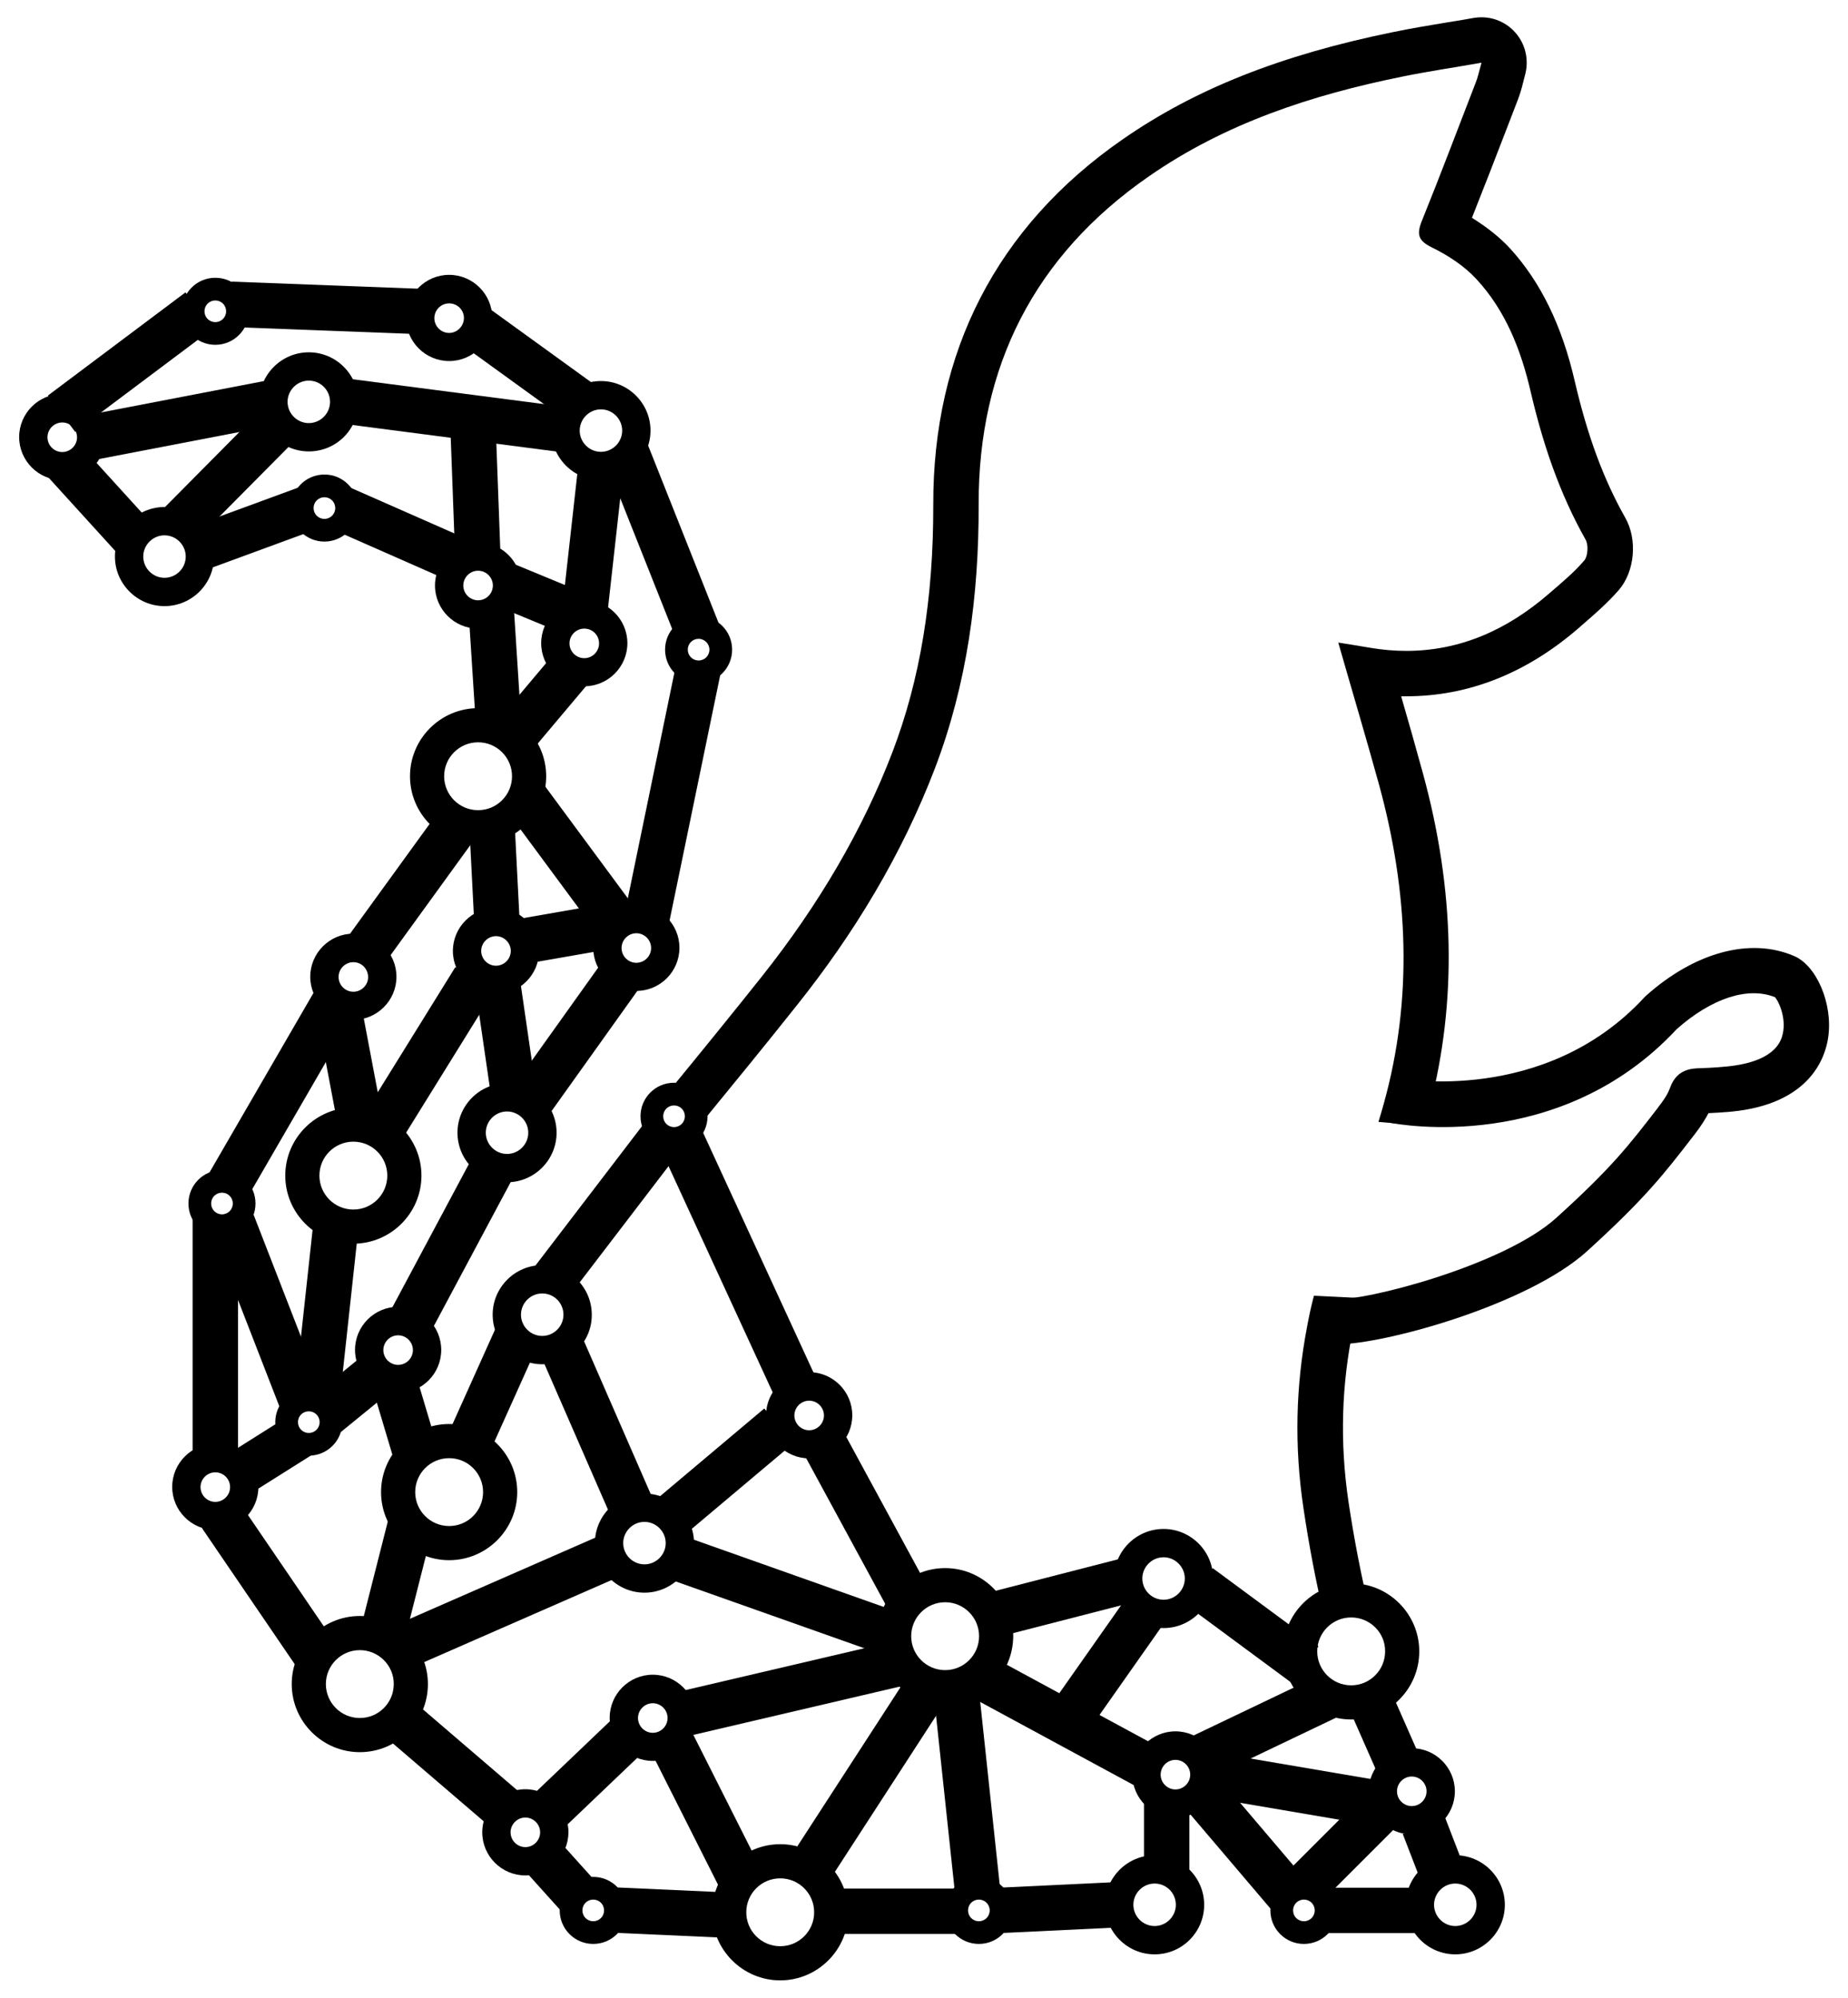 <?xml version="1.0" encoding="utf-8"?>
<!-- Generator: Adobe Illustrator 18.0.0, SVG Export Plug-In . SVG Version: 6.00 Build 0)  -->
<!DOCTYPE svg PUBLIC "-//W3C//DTD SVG 1.1//EN" "http://www.w3.org/Graphics/SVG/1.1/DTD/svg11.dtd">
<svg version="1.1" id="Слой_1" xmlns="http://www.w3.org/2000/svg" xmlns:xlink="http://www.w3.org/1999/xlink" x="0px" y="0px"
	 viewBox="0.219 6.203 8.875 9.594" enable-background="new 0.219 6.203 8.875 9.594" xml:space="preserve">
<g>
	<path fill="none" stroke="#000000" stroke-width="8" stroke-miterlimit="10" d="M6.953,12.644"/>
</g>
<g>
	<g>
		<g>
			<g>
				<path d="M7.334,6.504C7.321,6.55,7.316,6.576,7.306,6.6c-0.086,0.222-0.17,0.445-0.259,0.665C7.021,7.33,7.031,7.36,7.097,7.392
					C7.174,7.43,7.251,7.48,7.309,7.543C7.45,7.695,7.524,7.885,7.57,8.084c0.058,0.249,0.138,0.488,0.264,0.711
					C7.848,8.82,7.845,8.873,7.828,8.894c-0.05,0.059-0.111,0.109-0.17,0.16C7.455,9.23,7.229,9.329,6.972,9.329
					c-0.056,0-0.114-0.005-0.173-0.015c-0.05-0.008-0.1-0.017-0.153-0.025C6.713,9.523,6.78,9.747,6.842,9.972
					c0.142,0.519,0.162,1.03,0.023,1.53c-0.008,0.03-0.017,0.059-0.026,0.089L7.06,11.61c0.009-0.03,0.017-0.06,0.025-0.09
					c0.132-0.506,0.121-1.044-0.033-1.605C7.018,9.791,6.984,9.671,6.948,9.547c0.008,0,0.016,0,0.025,0
					c0.299,0,0.578-0.111,0.829-0.329l0.024-0.021c0.053-0.046,0.114-0.099,0.168-0.161c0.076-0.089,0.09-0.242,0.03-0.347
					C7.919,8.503,7.843,8.296,7.782,8.035C7.72,7.765,7.617,7.556,7.47,7.395C7.421,7.342,7.36,7.294,7.288,7.249
					c0.058-0.146,0.115-0.293,0.17-0.436c0.017-0.045,0.035-0.09,0.052-0.135c0.01-0.027,0.017-0.051,0.023-0.076
					c0.003-0.011,0.006-0.024,0.01-0.039c0.02-0.072,0.002-0.15-0.048-0.205C7.454,6.312,7.395,6.286,7.334,6.286l0,0
					c-0.012,0-0.025,0.001-0.037,0.003C7.254,6.297,7.212,6.304,7.172,6.31C7.082,6.325,6.997,6.339,6.91,6.357
					C6.37,6.467,5.958,6.631,5.611,6.872C5.309,7.081,5.079,7.338,4.927,7.634C4.776,7.927,4.7,8.261,4.701,8.627
					c0.001,0.451-0.063,0.84-0.196,1.188c-0.141,0.369-0.353,0.733-0.629,1.08c-0.144,0.181-0.292,0.363-0.438,0.541l0.151,0.159
					c0.153-0.187,0.307-0.375,0.457-0.564c0.276-0.346,0.504-0.723,0.663-1.138c0.155-0.407,0.211-0.83,0.21-1.267
					C4.917,7.965,5.186,7.432,5.735,7.051c0.368-0.256,0.784-0.392,1.218-0.48C7.075,6.546,7.199,6.528,7.334,6.504 M6.529,12.426
					c-0.013,0.05-0.024,0.1-0.033,0.15c-0.054,0.282-0.062,0.571-0.017,0.871c0.026,0.174,0.058,0.347,0.099,0.516l0.22-0.019
					c-0.041-0.168-0.075-0.343-0.103-0.529c-0.042-0.285-0.034-0.562,0.024-0.839c0.01-0.046,0.021-0.092,0.034-0.139"/>
			</g>
		</g>
		<g>
			<path d="M6.708,14.461c-0.18,0-0.327-0.147-0.327-0.327s0.147-0.327,0.327-0.327s0.327,0.147,0.327,0.327
				S6.889,14.461,6.708,14.461z M6.708,13.971c-0.09,0-0.163,0.073-0.163,0.163c0,0.09,0.073,0.163,0.163,0.163
				s0.163-0.073,0.163-0.163C6.872,14.044,6.798,13.971,6.708,13.971z"/>
		</g>
		<g>
			<path d="M2.515,10.258c-0.18,0-0.327-0.147-0.327-0.327c0-0.18,0.147-0.327,0.327-0.327s0.327,0.147,0.327,0.327
				C2.842,10.112,2.695,10.258,2.515,10.258z M2.515,9.768c-0.09,0-0.163,0.073-0.163,0.163c0,0.09,0.073,0.163,0.163,0.163
				c0.09,0,0.163-0.073,0.163-0.163C2.678,9.841,2.605,9.768,2.515,9.768z"/>
		</g>
		<g>
			<path d="M2.376,13.696c-0.18,0-0.327-0.147-0.327-0.327c0-0.18,0.147-0.327,0.327-0.327s0.327,0.147,0.327,0.327
				C2.703,13.549,2.556,13.696,2.376,13.696z M2.376,13.206c-0.09,0-0.163,0.073-0.163,0.163c0,0.09,0.073,0.163,0.163,0.163
				c0.09,0,0.163-0.073,0.163-0.163C2.539,13.279,2.466,13.206,2.376,13.206z"/>
		</g>
		<g>
			<path d="M4.758,14.388c-0.18,0-0.327-0.147-0.327-0.327c0-0.18,0.147-0.327,0.327-0.327s0.327,0.147,0.327,0.327
				C5.084,14.242,4.938,14.388,4.758,14.388z M4.758,13.898c-0.09,0-0.163,0.073-0.163,0.163c0,0.09,0.073,0.163,0.163,0.163
				c0.09,0,0.163-0.073,0.163-0.163C4.921,13.971,4.848,13.898,4.758,13.898z"/>
		</g>
		<g>
			<path d="M1.916,12.176c-0.18,0-0.327-0.147-0.327-0.327c0-0.18,0.147-0.327,0.327-0.327s0.327,0.147,0.327,0.327
				C2.243,12.029,2.096,12.176,1.916,12.176z M1.916,11.686c-0.09,0-0.163,0.073-0.163,0.163s0.073,0.163,0.163,0.163
				c0.09,0,0.163-0.073,0.163-0.163C2.079,11.759,2.006,11.686,1.916,11.686z"/>
		</g>
		<g>
			<path d="M6.999,15.013c-0.114,0-0.207-0.093-0.207-0.207s0.093-0.207,0.207-0.207s0.207,0.093,0.207,0.207
				S7.113,15.013,6.999,15.013z M6.999,14.735c-0.039,0-0.071,0.032-0.071,0.071s0.032,0.071,0.071,0.071s0.071-0.032,0.071-0.071
				S7.038,14.735,6.999,14.735z"/>
		</g>
		<g>
			<path d="M5.864,14.932c-0.114,0-0.207-0.093-0.207-0.207c0-0.114,0.093-0.207,0.207-0.207c0.114,0,0.207,0.093,0.207,0.207
				C6.071,14.84,5.978,14.932,5.864,14.932z M5.864,14.655c-0.039,0-0.071,0.032-0.071,0.071s0.032,0.071,0.071,0.071
				s0.071-0.032,0.071-0.071S5.903,14.655,5.864,14.655z"/>
		</g>
		<g>
			<path d="M7.208,15.589c-0.131,0-0.238-0.107-0.238-0.238c0-0.131,0.107-0.238,0.238-0.238s0.238,0.107,0.238,0.238
				C7.446,15.482,7.339,15.589,7.208,15.589z M7.208,15.249c-0.056,0-0.102,0.046-0.102,0.102s0.046,0.102,0.102,0.102
				s0.102-0.046,0.102-0.102S7.264,15.249,7.208,15.249z"/>
		</g>
		<g>
			<path d="M1.009,9.114c-0.131,0-0.238-0.107-0.238-0.238s0.107-0.238,0.238-0.238c0.131,0,0.238,0.107,0.238,0.238
				S1.14,9.114,1.009,9.114z M1.009,8.774c-0.056,0-0.102,0.046-0.102,0.102c0,0.056,0.046,0.102,0.102,0.102
				s0.102-0.046,0.102-0.102C1.111,8.82,1.065,8.774,1.009,8.774z"/>
		</g>
		<g>
			<path d="M2.654,11.881c-0.131,0-0.238-0.107-0.238-0.238c0-0.131,0.107-0.238,0.238-0.238c0.131,0,0.238,0.107,0.238,0.238
				C2.892,11.774,2.785,11.881,2.654,11.881z M2.654,11.541c-0.056,0-0.102,0.046-0.102,0.102c0,0.056,0.046,0.102,0.102,0.102
				s0.102-0.046,0.102-0.102S2.71,11.541,2.654,11.541z"/>
		</g>
		<g>
			<path d="M2.823,12.755c-0.131,0-0.238-0.107-0.238-0.238c0-0.131,0.107-0.238,0.238-0.238c0.131,0,0.238,0.107,0.238,0.238
				C3.062,12.648,2.955,12.755,2.823,12.755z M2.823,12.415c-0.056,0-0.102,0.046-0.102,0.102s0.046,0.102,0.102,0.102
				s0.102-0.046,0.102-0.102S2.88,12.415,2.823,12.415z"/>
		</g>
		<g>
			<path d="M3.105,8.509c-0.131,0-0.238-0.107-0.238-0.238s0.107-0.238,0.238-0.238S3.343,8.14,3.343,8.271S3.236,8.509,3.105,8.509
				z M3.105,8.169c-0.056,0-0.102,0.046-0.102,0.102s0.046,0.102,0.102,0.102s0.102-0.046,0.102-0.102S3.161,8.169,3.105,8.169z"/>
		</g>
		<g>
			<path d="M1.702,8.371c-0.131,0-0.238-0.107-0.238-0.238c0-0.131,0.107-0.238,0.238-0.238c0.131,0,0.238,0.107,0.238,0.238
				C1.94,8.265,1.834,8.371,1.702,8.371z M1.702,8.031C1.646,8.031,1.6,8.077,1.6,8.133s0.046,0.102,0.102,0.102
				c0.056,0,0.102-0.046,0.102-0.102C1.804,8.077,1.759,8.031,1.702,8.031z"/>
		</g>
		<g>
			<path d="M5.764,15.589c-0.131,0-0.238-0.107-0.238-0.238c0-0.131,0.107-0.238,0.238-0.238s0.238,0.107,0.238,0.238
				C6.002,15.482,5.896,15.589,5.764,15.589z M5.764,15.249c-0.056,0-0.102,0.046-0.102,0.102s0.046,0.102,0.102,0.102
				c0.056,0,0.102-0.046,0.102-0.102S5.821,15.249,5.764,15.249z"/>
		</g>
		<g>
			<path d="M5.807,14.022c-0.131,0-0.238-0.107-0.238-0.238c0-0.131,0.107-0.238,0.238-0.238c0.131,0,0.238,0.107,0.238,0.238
				C6.045,13.915,5.938,14.022,5.807,14.022z M5.807,13.682c-0.056,0-0.102,0.046-0.102,0.102c0,0.056,0.046,0.102,0.102,0.102
				s0.102-0.046,0.102-0.102C5.909,13.728,5.863,13.682,5.807,13.682z"/>
		</g>
		<g>
			<path d="M3.314,13.852c-0.131,0-0.238-0.107-0.238-0.238c0-0.131,0.107-0.238,0.238-0.238s0.238,0.107,0.238,0.238
				C3.552,13.745,3.445,13.852,3.314,13.852z M3.314,13.512c-0.056,0-0.102,0.046-0.102,0.102s0.046,0.102,0.102,0.102
				c0.056,0,0.102-0.046,0.102-0.102S3.37,13.512,3.314,13.512z"/>
		</g>
		<g>
			<path d="M6.481,15.539c-0.089,0-0.161-0.072-0.161-0.161c0-0.089,0.072-0.161,0.161-0.161c0.089,0,0.161,0.072,0.161,0.161
				C6.642,15.467,6.57,15.539,6.481,15.539z M6.481,15.326c-0.029,0-0.052,0.023-0.052,0.052c0,0.029,0.023,0.052,0.052,0.052
				s0.052-0.023,0.052-0.052C6.533,15.349,6.51,15.326,6.481,15.326z"/>
		</g>
		<g>
			<path d="M4.92,15.539c-0.089,0-0.161-0.072-0.161-0.161c0-0.089,0.072-0.161,0.161-0.161s0.161,0.072,0.161,0.161
				C5.081,15.467,5.009,15.539,4.92,15.539z M4.92,15.326c-0.029,0-0.052,0.023-0.052,0.052c0,0.029,0.023,0.052,0.052,0.052
				c0.029,0,0.052-0.023,0.052-0.052S4.949,15.326,4.92,15.326z"/>
		</g>
		<g>
			<path d="M3.068,15.539c-0.089,0-0.161-0.072-0.161-0.161c0-0.089,0.072-0.161,0.161-0.161s0.161,0.072,0.161,0.161
				C3.229,15.467,3.157,15.539,3.068,15.539z M3.068,15.326c-0.029,0-0.052,0.023-0.052,0.052c0,0.029,0.023,0.052,0.052,0.052
				c0.029,0,0.052-0.023,0.052-0.052C3.12,15.349,3.097,15.326,3.068,15.326z"/>
		</g>
		<g>
			<path d="M1.285,12.144c-0.089,0-0.161-0.072-0.161-0.161c0-0.089,0.072-0.161,0.161-0.161s0.161,0.072,0.161,0.161
				C1.446,12.072,1.374,12.144,1.285,12.144z M1.285,11.931c-0.029,0-0.052,0.023-0.052,0.052c0,0.029,0.023,0.052,0.052,0.052
				c0.029,0,0.052-0.023,0.052-0.052C1.337,11.954,1.314,11.931,1.285,11.931z"/>
		</g>
		<g>
			<path d="M1.702,13.194c-0.089,0-0.161-0.072-0.161-0.161c0-0.089,0.072-0.161,0.161-0.161s0.161,0.072,0.161,0.161
				C1.863,13.122,1.791,13.194,1.702,13.194z M1.702,12.981c-0.029,0-0.052,0.023-0.052,0.052c0,0.029,0.023,0.052,0.052,0.052
				c0.029,0,0.052-0.023,0.052-0.052C1.754,13.004,1.731,12.981,1.702,12.981z"/>
		</g>
		<g>
			<path d="M3.456,11.725c-0.089,0-0.161-0.072-0.161-0.161c0-0.089,0.072-0.161,0.161-0.161s0.161,0.072,0.161,0.161
				C3.617,11.653,3.545,11.725,3.456,11.725z M3.456,11.512c-0.029,0-0.052,0.023-0.052,0.052c0,0.029,0.023,0.052,0.052,0.052
				c0.029,0,0.052-0.023,0.052-0.052C3.508,11.535,3.485,11.512,3.456,11.512z"/>
		</g>
		<g>
			<path d="M3.574,9.484c-0.089,0-0.161-0.072-0.161-0.161c0-0.089,0.072-0.161,0.161-0.161s0.161,0.072,0.161,0.161
				C3.735,9.412,3.663,9.484,3.574,9.484z M3.574,9.271c-0.029,0-0.052,0.023-0.052,0.052c0,0.029,0.023,0.052,0.052,0.052
				c0.029,0,0.052-0.023,0.052-0.052C3.626,9.295,3.603,9.271,3.574,9.271z"/>
		</g>
		<g>
			<path d="M1.777,8.804c-0.089,0-0.161-0.072-0.161-0.161c0-0.089,0.072-0.161,0.161-0.161s0.161,0.072,0.161,0.161
				C1.938,8.731,1.866,8.804,1.777,8.804z M1.777,8.591c-0.029,0-0.052,0.023-0.052,0.052c0,0.029,0.023,0.052,0.052,0.052
				c0.029,0,0.052-0.023,0.052-0.052C1.829,8.614,1.806,8.591,1.777,8.591z"/>
		</g>
		<g>
			<path d="M1.253,7.859c-0.089,0-0.161-0.072-0.161-0.161s0.072-0.161,0.161-0.161s0.161,0.072,0.161,0.161
				S1.342,7.859,1.253,7.859z M1.253,7.646c-0.029,0-0.052,0.023-0.052,0.052c0,0.029,0.023,0.052,0.052,0.052
				c0.029,0,0.052-0.023,0.052-0.052C1.305,7.669,1.282,7.646,1.253,7.646z"/>
		</g>
		<g>
			<path d="M2.742,15.21c-0.114,0-0.207-0.093-0.207-0.207c0-0.114,0.093-0.207,0.207-0.207c0.114,0,0.207,0.093,0.207,0.207
				C2.948,15.117,2.856,15.21,2.742,15.21z M2.742,14.932c-0.039,0-0.071,0.032-0.071,0.071s0.032,0.071,0.071,0.071
				s0.071-0.032,0.071-0.071S2.781,14.932,2.742,14.932z"/>
		</g>
		<g>
			<path d="M1.253,13.551c-0.114,0-0.207-0.093-0.207-0.207c0-0.114,0.093-0.207,0.207-0.207s0.207,0.093,0.207,0.207
				C1.46,13.459,1.367,13.551,1.253,13.551z M1.253,13.274c-0.039,0-0.071,0.032-0.071,0.071s0.032,0.071,0.071,0.071
				c0.039,0,0.071-0.032,0.071-0.071S1.292,13.274,1.253,13.274z"/>
		</g>
		<g>
			<path d="M4.105,13.207c-0.114,0-0.207-0.093-0.207-0.207c0-0.114,0.093-0.207,0.207-0.207c0.114,0,0.207,0.093,0.207,0.207
				C4.312,13.115,4.219,13.207,4.105,13.207z M4.105,12.93c-0.039,0-0.071,0.032-0.071,0.071s0.032,0.071,0.071,0.071
				s0.071-0.032,0.071-0.071S4.144,12.93,4.105,12.93z"/>
		</g>
		<g>
			<path d="M3.354,14.66c-0.114,0-0.207-0.093-0.207-0.207c0-0.114,0.093-0.207,0.207-0.207s0.207,0.093,0.207,0.207
				C3.561,14.568,3.468,14.66,3.354,14.66z M3.354,14.383c-0.039,0-0.071,0.032-0.071,0.071s0.032,0.071,0.071,0.071
				c0.039,0,0.071-0.032,0.071-0.071S3.393,14.383,3.354,14.383z"/>
		</g>
		<g>
			<path d="M2.131,12.893c-0.114,0-0.207-0.093-0.207-0.207c0-0.114,0.093-0.207,0.207-0.207c0.114,0,0.207,0.093,0.207,0.207
				C2.338,12.801,2.245,12.893,2.131,12.893z M2.131,12.616c-0.039,0-0.071,0.032-0.071,0.071c0,0.039,0.032,0.071,0.071,0.071
				s0.071-0.032,0.071-0.071C2.202,12.648,2.17,12.616,2.131,12.616z"/>
		</g>
		<g>
			<path d="M2.515,9.222c-0.114,0-0.207-0.093-0.207-0.207c0-0.114,0.093-0.207,0.207-0.207c0.114,0,0.207,0.093,0.207,0.207
				C2.722,9.129,2.629,9.222,2.515,9.222z M2.515,8.944c-0.039,0-0.071,0.032-0.071,0.071s0.032,0.071,0.071,0.071
				s0.071-0.032,0.071-0.071S2.554,8.944,2.515,8.944z"/>
		</g>
		<g>
			<path d="M2.376,7.937c-0.114,0-0.207-0.093-0.207-0.207c0-0.114,0.093-0.207,0.207-0.207c0.114,0,0.207,0.093,0.207,0.207
				C2.583,7.844,2.49,7.937,2.376,7.937z M2.376,7.66c-0.039,0-0.071,0.032-0.071,0.071c0,0.039,0.032,0.071,0.071,0.071
				S2.447,7.769,2.447,7.73C2.447,7.691,2.415,7.66,2.376,7.66z"/>
		</g>
		<g>
			<path d="M3.275,10.962c-0.114,0-0.207-0.093-0.207-0.207s0.093-0.207,0.207-0.207s0.207,0.093,0.207,0.207
				S3.389,10.962,3.275,10.962z M3.275,10.685c-0.039,0-0.071,0.032-0.071,0.071s0.032,0.071,0.071,0.071
				c0.039,0,0.071-0.032,0.071-0.071S3.314,10.685,3.275,10.685z"/>
		</g>
		<g>
			<path d="M1.916,11.101c-0.114,0-0.207-0.093-0.207-0.207s0.093-0.207,0.207-0.207s0.207,0.093,0.207,0.207
				S2.03,11.101,1.916,11.101z M1.916,10.824c-0.039,0-0.071,0.032-0.071,0.071s0.032,0.071,0.071,0.071s0.071-0.032,0.071-0.071
				C1.986,10.855,1.955,10.824,1.916,10.824z"/>
		</g>
		<g>
			<path d="M2.601,10.977c-0.114,0-0.207-0.093-0.207-0.207c0-0.114,0.093-0.207,0.207-0.207c0.114,0,0.207,0.093,0.207,0.207
				C2.808,10.884,2.715,10.977,2.601,10.977z M2.601,10.699c-0.039,0-0.071,0.032-0.071,0.071s0.032,0.071,0.071,0.071
				c0.039,0,0.071-0.032,0.071-0.071S2.64,10.699,2.601,10.699z"/>
		</g>
		<g>
			<path d="M3.025,9.499c-0.114,0-0.207-0.093-0.207-0.207c0-0.114,0.093-0.207,0.207-0.207s0.207,0.093,0.207,0.207
				C3.232,9.406,3.139,9.499,3.025,9.499z M3.025,9.222c-0.039,0-0.071,0.032-0.071,0.071c0,0.039,0.032,0.071,0.071,0.071
				s0.071-0.032,0.071-0.071C3.096,9.253,3.064,9.222,3.025,9.222z"/>
		</g>
		<g>
			<path d="M0.518,8.509c-0.114,0-0.207-0.093-0.207-0.207c0-0.114,0.093-0.207,0.207-0.207s0.207,0.093,0.207,0.207
				C0.725,8.416,0.632,8.509,0.518,8.509z M0.518,8.232c-0.039,0-0.071,0.032-0.071,0.071c0,0.039,0.032,0.071,0.071,0.071
				c0.039,0,0.071-0.032,0.071-0.071C0.588,8.263,0.557,8.232,0.518,8.232z"/>
		</g>
		<g>
			<path d="M3.966,15.714c-0.18,0-0.327-0.147-0.327-0.327c0-0.18,0.147-0.327,0.327-0.327s0.327,0.147,0.327,0.327
				C4.293,15.567,4.146,15.714,3.966,15.714z M3.966,15.224c-0.09,0-0.163,0.073-0.163,0.163c0,0.09,0.073,0.163,0.163,0.163
				c0.09,0,0.163-0.073,0.163-0.163C4.129,15.297,4.056,15.224,3.966,15.224z"/>
		</g>
		<g>
			<path d="M1.947,14.618c-0.18,0-0.327-0.147-0.327-0.327c0-0.18,0.147-0.327,0.327-0.327s0.327,0.147,0.327,0.327
				C2.274,14.472,2.127,14.618,1.947,14.618z M1.947,14.128c-0.09,0-0.163,0.073-0.163,0.163c0,0.09,0.073,0.163,0.163,0.163
				c0.09,0,0.163-0.073,0.163-0.163C2.111,14.202,2.037,14.128,1.947,14.128z"/>
		</g>
		<g>
			<rect x="6.691" y="14.422" transform="matrix(-0.403 -0.915 0.915 -0.403 -3.655 26.677)" width="0.373" height="0.218"/>
		</g>
		<g>
			<rect x="6.987" y="14.969" transform="matrix(-0.36 -0.933 0.933 -0.36 -4.415 27.126)" width="0.222" height="0.218"/>
		</g>
		<g>
			<rect x="6.588" y="15.269" width="0.45" height="0.218"/>
		</g>
		<g>
			<rect x="5.859" y="14.953" transform="matrix(-0.648 -0.762 0.762 -0.648 -1.263 29.54)" width="0.673" height="0.218"/>
		</g>
		<g>
			<rect x="5.713" y="14.806" width="0.218" height="0.424"/>
		</g>
		<g>
			<rect x="5.202" y="15.08" transform="matrix(-0.048 -0.999 0.999 -0.048 -9.78 21.407)" width="0.218" height="0.568"/>
		</g>
		<g>
			<rect x="4.211" y="15.273" width="0.603" height="0.218"/>
		</g>
		<g>
			<rect x="3.175" y="15.28" transform="matrix(-0.999 -0.045 0.045 -0.999 6.165 30.916)" width="0.507" height="0.218"/>
		</g>
		<g>
			<rect x="2.755" y="15.097" transform="matrix(-0.669 -0.743 0.743 -0.669 -6.45 27.539)" width="0.305" height="0.218"/>
		</g>
		<g>
			<rect x="2.046" y="14.576" transform="matrix(-0.759 -0.651 0.651 -0.759 -5.336 27.395)" width="0.709" height="0.218"/>
		</g>
		<g>
			<rect x="1.107" y="13.707" transform="matrix(-0.563 -0.826 0.826 -0.563 -9.05 22.848)" width="0.816" height="0.218"/>
		</g>
		<g>
			<rect x="1.144" y="12.06" width="0.218" height="1.146"/>
		</g>
		<g>
			<rect x="1.464" y="10.936" transform="matrix(-0.865 -0.501 0.501 -0.865 -2.811 22.157)" width="0.218" height="1.04"/>
		</g>
		<g>
			<rect x="2.09" y="10.086" transform="matrix(-0.81 -0.587 0.587 -0.81 -2.162 20.227)" width="0.218" height="0.756"/>
		</g>
		<g>
			<rect x="2.31" y="9.314" transform="matrix(-0.064 -0.998 0.998 -0.064 -6.641 12.62)" width="0.57" height="0.218"/>
		</g>
		<g>
			<rect x="1.828" y="8.668" transform="matrix(-0.915 -0.403 0.403 -0.915 0.601 17.68)" width="0.664" height="0.218"/>
		</g>
		<g>
			<rect x="1.316" y="8.449" transform="matrix(-0.345 -0.939 0.939 -0.345 -6.292 13.098)" width="0.218" height="0.592"/>
		</g>
		<g>
			<rect x="0.428" y="8.504" transform="matrix(-0.673 -0.74 0.74 -0.673 -5.196 14.929)" width="0.546" height="0.218"/>
		</g>
		<g>
			<rect x="0.739" y="7.533" transform="matrix(-0.6 -0.8 0.8 -0.6 -5.003 13.388)" width="0.218" height="0.826"/>
		</g>
		<g>
			<rect x="1.325" y="7.571" transform="matrix(-0.999 -0.038 0.038 -0.999 3.303 15.423)" width="0.945" height="0.218"/>
		</g>
		<g>
			<rect x="2.432" y="7.839" transform="matrix(-0.81 -0.586 0.586 -0.81 0.319 15.999)" width="0.633" height="0.218"/>
		</g>
		<g>
			<rect x="2.923" y="8.69" transform="matrix(-0.369 -0.929 0.929 -0.369 -3.523 15.207)" width="0.952" height="0.218"/>
		</g>
		<g>
			<rect x="3.335" y="9.378" transform="matrix(-0.979 -0.202 0.202 -0.979 4.793 20.538)" width="0.218" height="1.293"/>
		</g>
		<g>
			<rect x="2.881" y="10.778" transform="matrix(-0.814 -0.581 0.581 -0.814 -1.071 22.017)" width="0.218" height="0.804"/>
		</g>
		<g>
			<rect x="2.274" y="11.715" transform="matrix(-0.882 -0.471 0.471 -0.882 -1.247 24.045)" width="0.218" height="0.926"/>
		</g>
		<g>
			<rect x="1.949" y="12.892" transform="matrix(-0.286 -0.958 0.958 -0.286 -9.675 18.793)" width="0.428" height="0.218"/>
		</g>
		<g>
			<rect x="2.479" y="12.558" transform="matrix(-0.912 -0.41 0.41 -0.912 -0.335 25.686)" width="0.218" height="0.642"/>
		</g>
		<g>
			<rect x="3.025" y="11.549" transform="matrix(-0.794 -0.607 0.607 -0.794 -1.669 23.451)" width="0.218" height="0.919"/>
		</g>
		<g>
			<rect x="5.198" y="13.528" transform="matrix(-0.249 -0.968 0.968 -0.249 -6.8 22.468)" width="0.218" height="0.681"/>
		</g>
		<g>
			<rect x="3.94" y="13.398" transform="matrix(-0.477 -0.879 0.879 -0.477 -5.406 23.799)" width="0.871" height="0.218"/>
		</g>
		<g>
			<rect x="3.093" y="12.143" transform="matrix(-0.418 -0.908 0.908 -0.418 -5.795 20.792)" width="1.342" height="0.218"/>
		</g>
		<g>
			<rect x="5.912" y="13.895" transform="matrix(-0.804 -0.594 0.594 -0.804 2.921 28.968)" width="0.631" height="0.218"/>
		</g>
		<g>
			<rect x="6.171" y="14.154" transform="matrix(-0.431 -0.902 0.902 -0.431 -4.087 26.413)" width="0.218" height="0.68"/>
		</g>
		<g>
			<rect x="6.571" y="14.792" transform="matrix(-0.707 -0.707 0.707 -0.707 0.74 30.453)" width="0.218" height="0.561"/>
		</g>
		<g>
			<rect x="5.997" y="14.691" transform="matrix(-0.986 -0.168 0.168 -0.986 10.306 30.471)" width="0.888" height="0.218"/>
		</g>
		<g>
			<rect x="4.863" y="14.364" transform="matrix(-0.879 -0.476 0.476 -0.879 3.151 29.744)" width="0.96" height="0.218"/>
		</g>
		<g>
			<rect x="5.443" y="13.84" transform="matrix(-0.818 -0.575 0.575 -0.818 1.939 28.968)" width="0.218" height="0.675"/>
		</g>
		<g>
			<rect x="4.363" y="14.661" transform="matrix(-0.106 -0.994 0.994 -0.106 -9.307 21.17)" width="1.008" height="0.218"/>
		</g>
		<g>
			<rect x="3.88" y="13.746" transform="matrix(-0.228 -0.974 0.974 -0.228 -9.048 21.47)" width="0.218" height="1.152"/>
		</g>
		<g>
			<rect x="4.277" y="14.207" transform="matrix(-0.839 -0.544 0.544 -0.839 0.056 29.489)" width="0.218" height="1.059"/>
		</g>
		<g>
			<rect x="2.913" y="14.438" transform="matrix(-0.69 -0.723 0.723 -0.69 -5.553 27.099)" width="0.218" height="0.599"/>
		</g>
		<g>
			<rect x="3.215" y="14.774" transform="matrix(-0.45 -0.893 0.893 -0.45 -8.067 24.798)" width="0.777" height="0.218"/>
		</g>
		<g>
			<rect x="2.544" y="13.332" transform="matrix(-0.401 -0.916 0.916 -0.401 -9.023 21.9)" width="0.218" height="1.139"/>
		</g>
		<g>
			<rect x="2.652" y="12.945" transform="matrix(-0.4 -0.917 0.917 -0.4 -7.658 21.093)" width="0.851" height="0.218"/>
		</g>
		<g>
			<rect x="3.588" y="12.929" transform="matrix(-0.644 -0.765 0.765 -0.644 -4.088 24.658)" width="0.218" height="0.703"/>
		</g>
		<g>
			<rect x="3.396" y="13.751" transform="matrix(-0.943 -0.334 0.334 -0.943 3.049 28.245)" width="1.116" height="0.218"/>
		</g>
		<g>
			<rect x="2.01" y="13.498" transform="matrix(-0.969 -0.246 0.246 -0.969 0.784 27.673)" width="0.218" height="0.579"/>
		</g>
		<g>
			<rect x="1.414" y="13.013" transform="matrix(-0.533 -0.846 0.846 -0.533 -8.825 21.503)" width="0.218" height="0.348"/>
		</g>
		<g>
			<rect x="1.823" y="12.7" transform="matrix(-0.632 -0.775 0.775 -0.632 -6.836 22.521)" width="0.218" height="0.368"/>
		</g>
		<g>
			<rect x="1.045" y="12.394" transform="matrix(-0.362 -0.932 0.932 -0.362 -9.608 18.429)" width="0.918" height="0.218"/>
		</g>
		<g>
			<rect x="1.585" y="11.197" transform="matrix(-0.186 -0.983 0.983 -0.186 -8.868 15.262)" width="0.611" height="0.218"/>
		</g>
		<g>
			<rect x="1.681" y="12.058" transform="matrix(-0.994 -0.108 0.108 -0.994 2.223 25.06)" width="0.218" height="0.824"/>
		</g>
		<g>
			<rect x="2.356" y="11.084" transform="matrix(-0.144 -0.99 0.99 -0.144 -8.053 15.42)" width="0.573" height="0.218"/>
		</g>
		<g>
			<rect x="2.166" y="10.844" transform="matrix(-0.85 -0.527 0.527 -0.85 -1.738 22.056)" width="0.218" height="0.864"/>
		</g>
		<g>
			<rect x="2.815" y="10.44" transform="matrix(-0.172 -0.985 0.985 -0.172 -7.095 15.407)" width="0.218" height="0.488"/>
		</g>
		<g>
			<rect x="2.352" y="10.286" transform="matrix(-0.051 -0.999 0.999 -0.051 -7.659 13.513)" width="0.474" height="0.218"/>
		</g>
		<g>
			<rect x="2.727" y="9.336" transform="matrix(-0.765 -0.644 0.644 -0.765 -1.165 18.72)" width="0.218" height="0.474"/>
		</g>
		<g>
			<rect x="2.956" y="8.439" transform="matrix(-0.994 -0.111 0.111 -0.994 5.136 17.88)" width="0.218" height="0.717"/>
		</g>
		<g>
			<rect x="2.64" y="8.975" transform="matrix(-0.924 -0.382 0.382 -0.924 1.96 18.557)" width="0.363" height="0.218"/>
		</g>
		<g>
			<rect x="1.868" y="8.093" transform="matrix(-0.992 -0.129 0.129 -0.992 3.733 16.645)" width="1.071" height="0.218"/>
		</g>
		<g>
			<rect x="0.986" y="7.772" transform="matrix(-0.189 -0.982 0.982 -0.189 -6.768 10.848)" width="0.218" height="0.892"/>
		</g>
		<g>
			<rect x="1.188" y="8.174" transform="matrix(-0.71 -0.704 0.704 -0.71 -3.774 15.461)" width="0.218" height="0.667"/>
		</g>
		<g>
			<rect x="2.201" y="8.465" transform="matrix(-0.037 -0.999 0.999 -0.037 -5.97 11.397)" width="0.605" height="0.218"/>
		</g>
		<g>
			<rect x="2.584" y="10.224" transform="matrix(-0.594 -0.804 0.804 -0.594 -3.58 18.86)" width="0.767" height="0.218"/>
		</g>
	</g>
	<g>
		<path d="M6.644,12.659c-0.011,0-0.021,0-0.029-0.001l0.023-0.217c0.125,0.013,0.8-0.158,1.055-0.389
			c0.264-0.239,0.346-0.345,0.482-0.521l0.011-0.015c0.04-0.051,0.048-0.075,0.053-0.088c0.033-0.092,0.104-0.094,0.151-0.095
			c0.024-0.001,0.061-0.002,0.122-0.008c0.103-0.01,0.233-0.042,0.265-0.143c0.025-0.079-0.013-0.167-0.034-0.19
			c-0.129-0.052-0.304,0.005-0.471,0.153c-0.562,0.604-1.34,0.457-1.373,0.451l0.042-0.214c0.007,0.001,0.697,0.129,1.175-0.389
			l0.007-0.007c0.235-0.21,0.501-0.282,0.711-0.192c0.109,0.045,0.188,0.23,0.165,0.39c-0.013,0.096-0.086,0.322-0.467,0.358
			c-0.047,0.004-0.083,0.006-0.108,0.007c-0.013,0.025-0.033,0.058-0.065,0.1l-0.011,0.014c-0.138,0.179-0.23,0.297-0.507,0.549
			C7.555,12.471,6.867,12.659,6.644,12.659z"/>
	</g>
</g>
</svg>
